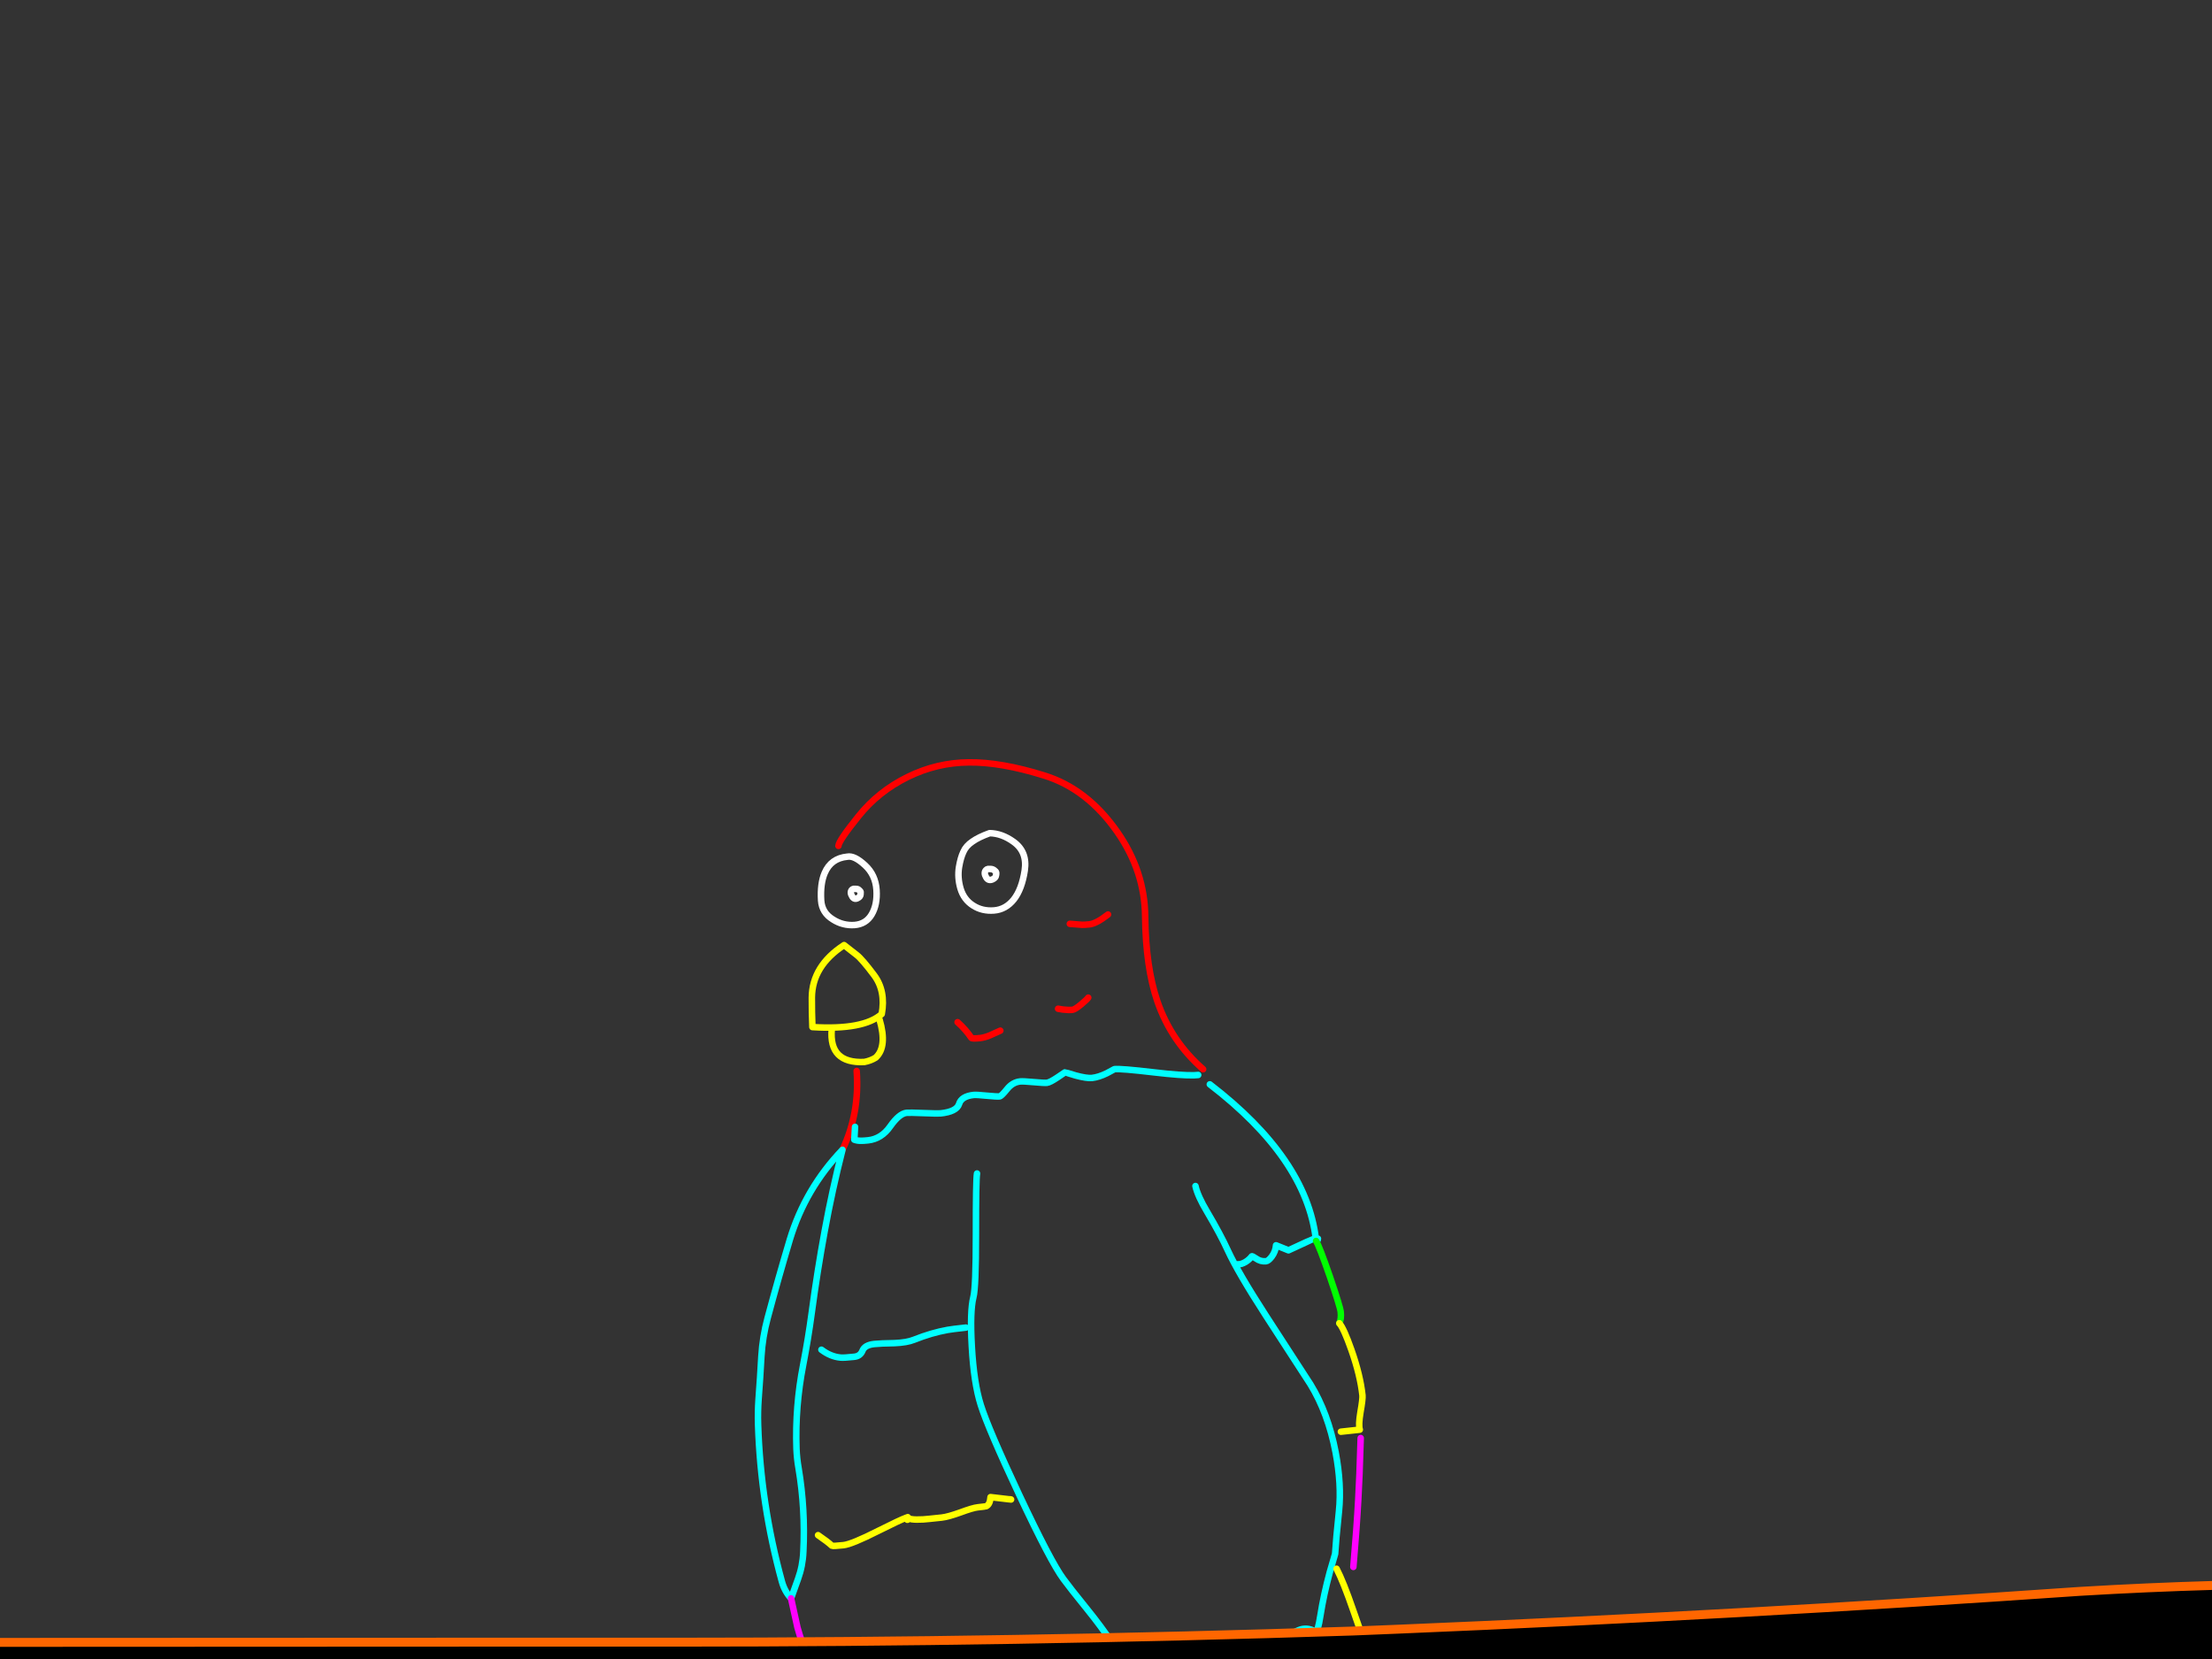 <?xml version="1.0" encoding="utf-8"?>
<svg id="EdithAnim12" image-rendering="inherit" baseProfile="basic" version="1.1" x="0px" y="0px" width="800" height="600" xmlns="http://www.w3.org/2000/svg" xmlns:xlink="http://www.w3.org/1999/xlink">
  <rect width="100%" height="100%" fill="#333333" stroke="none"/>
  <g id="14_JurorParrotf169r1" overflow="visible">
    <g id="Parrot">
      <path id="Layer2_0_1_STROKES" stroke="#FFF" stroke-width="2.35" stroke-linejoin="round" stroke-linecap="round" fill="none" d="M357.917,301.326 Q362.295,301.386 366.521,304.416 371.64,308.058 370.6,314.846 369.56,321.634 366.649,325.316 363.731,328.939 359.514,329.276 355.238,329.619 351.937,327.494 348.577,325.375 347.37,321.31 346.241,317.415 346.837,313.629 347.412,310.199 348.425,308.081 349.372,305.911 351.686,304.362 353.936,302.76 357.917,301.326Z M359.864,315 Q359.198,314.304 358.31,314.281 357.363,314.265 357.304,314.272 356.954,314.31 356.583,314.704 355.685,315.687 356.691,317.351 357.55,318.735 359.063,317.981 360.129,317.453 360.216,316.616 360.328,316.013 360.303,315.78 360.311,315.306 359.864,315Z M306.431,309.834 Q308.975,309.324 312.849,312.923 316.652,316.412 317.005,321.869 317.344,327.208 315.244,330.743 313.196,334.213 309.037,334.544 304.814,334.822 301.26,332.547 297.278,330.141 296.975,325.684 296.611,319.578 298.265,315.737 300.526,310.412 306.431,309.834Z M310.887,322.115 Q310.402,321.458 309.637,321.482 308.748,321.459 308.69,321.466 308.456,321.491 308.079,321.827 307.291,322.739 308.221,324.234 309.008,325.508 310.23,324.785 311.126,324.334 311.22,323.556 311.286,323.076 311.261,322.843 311.333,322.421 310.887,322.115Z" test="Parrot"/>
      <path id="Layer2_0_2_STROKES" stroke="#F00" stroke-width="2.35" stroke-linejoin="round" stroke-linecap="round" fill="none" d="M386.917,334.118 Q390.497,334.441 391.386,334.463 392.274,334.486 394.026,334.297 396.537,334.026 400.732,330.737 M382.668,364.825 L384.412,365.11 Q386.448,365.363 387.908,365.205 388.784,365.111 391.06,363.211 393.174,361.447 393.578,360.813 M435.127,386.697 Q423.58,376.6 418.599,362.19 414.377,349.884 414.157,331.416 413.995,315.128 404.135,300.949 393.229,285.287 377.644,280.47 362.053,275.594 350.429,275.726 338.798,275.799 328.253,281.013 317.65,286.233 310.467,295.22 303.329,304.084 303.232,305.926 M309.829,387.335 Q310.947,402.634 304.691,415.834 M346.327,369.691 Q349.27,372.328 351.31,375.357 351.588,375.74 354.508,375.425 356.026,375.262 358.007,374.457 358.403,374.296 361.781,372.75" test="Parrot"/>
      <path id="Layer2_0_3_STROKES" stroke="#0FF" stroke-width="2.35" stroke-linejoin="round" stroke-linecap="round" fill="none" d="M309.232,407.545 L308.964,412.182 Q310.072,412.595 311.37,412.573 312.2,412.601 313.952,412.412 318.799,411.89 321.973,407.353 325.198,402.751 327.885,402.461 328.819,402.36 334.04,402.565 339.203,402.776 340.196,402.669 345.977,402.045 346.862,399.291 347.681,396.485 352.12,396.006 353.113,395.899 356.815,396.268 360.576,396.63 361.511,396.529 362.153,396.46 364.185,393.937 366.159,391.42 368.962,391.117 369.955,391.01 373.833,391.36 377.71,391.71 378.645,391.609 379.696,391.496 382.452,389.662 383.83,388.745 385.15,387.835 385.325,387.816 388.993,388.957 393.07,390.053 394.938,389.851 397.333,389.593 400.308,388.149 401.764,387.402 403.044,386.673 405.38,386.421 417.408,387.841 427.4,389.008 431.818,388.886 432.7,388.85 433.343,388.78 M353.352,424.409 Q352.943,426.639 352.957,446.488 352.961,465.689 352.035,469.156 350.754,474.257 351.46,486.824 352.189,500.156 354.7,508.098 357.481,516.896 368.601,540.569 380.024,564.859 384.59,571.042 386.741,574.001 393.15,581.935 398.332,588.347 402.483,594.516 407.971,602.668 411.964,605.723 416.027,608.889 421.812,609.387 425.689,609.737 431.739,610.502 435.761,610.541 435.395,607.154 434.375,597.693 444.773,601.534 452.095,604.23 454.54,604.439 458.476,604.782 460.18,601.408 461.452,598.966 463.074,594.833 464.966,591.557 469.656,589.574 472.708,588.299 475.738,590.099 476.561,590.602 477.574,584.112 478.732,576.779 480.925,568.626 L482.866,561.977 Q483.134,557.34 484.265,546.465 485.243,536.907 483.036,525.211 480.33,511.087 473.948,500.669 473.593,500.116 457.792,475.767 447.723,460.193 444.096,452.313 441.39,446.401 436.551,438.238 433.164,432.578 432.358,428.943 M476.58,448.395 Q475.836,448.062 474.784,448.175 474.609,448.194 466.002,452.195 463.961,451.351 461.493,450.377 461.323,452.64 459.929,454.504 458.737,456.05 457.861,456.145 455.934,456.353 454.206,455.121 452.801,454.15 452.71,454.396 451.83,455.555 450.446,456.413 448.834,457.355 447.641,457.247 M437.548,392.167 Q472.4,418.951 475.894,448.055 L476.653,447.973 M304.691,415.834 Q300.993,430.294 298.279,445.12 295.56,459.888 293.566,474.814 292.284,484.287 290.463,493.699 287.535,508.726 288.057,523.971 288.208,527.559 288.813,530.979 291.308,545.894 290.539,561.219 290.322,566.324 288.594,571.118 287.318,574.623 286.094,578.064 283.754,575.54 282.779,571.982 275.091,543.98 274.172,515.19 274.031,510.597 274.357,505.953 274.946,498.268 275.359,490.602 275.778,483.527 277.635,476.65 281.469,462.353 285.679,448.252 291.258,429.867 304.691,415.834Z M297.072,488.142 Q300.417,490.676 304.055,490.993 305.131,491.113 308.986,490.697 311.147,490.464 311.938,488.488 312.723,486.454 316.168,486.082 318.446,485.836 323.519,485.762 328.047,485.569 330.593,484.526 336.88,482.016 342.735,480.971 344.299,480.684 349.321,480.142" test="Parrot"/>
      <path id="Layer2_0_4_STROKES" stroke="#0F0" stroke-width="2.35" stroke-linejoin="round" stroke-linecap="round" fill="none" d="M484.385,478.57 Q485.162,477.009 484.884,474.439 484.689,472.629 480.968,461.687 477.112,450.582 475.976,448.814" test="Parrot"/>
      <path id="Layer2_0_5_STROKES" stroke="#FF0" stroke-width="2.35" stroke-linejoin="round" stroke-linecap="round" fill="none" d="M484.953,517.796 L491.786,517.059 Q491.259,515.462 492.007,510.891 492.886,505.893 492.753,504.666 491.96,497.308 488.726,488.145 486.001,480.404 484.385,478.57 M305.271,341.803 Q293.681,349.375 293.619,360.843 293.596,366.104 293.818,371.456 312.315,372.592 318.891,366.743 320.416,358.425 316.134,352.684 311.787,346.89 309.852,345.386 307.911,343.823 305.271,341.803Z M300.815,372.238 Q299.731,384.643 312.55,384.087 314.868,383.66 316.694,382.518 321.001,378.627 318.1,368.719 M295.858,555.21 Q299.366,557.608 300.88,559.04 301.255,559.236 305.051,558.827 308.088,558.499 317.723,553.619 325.513,549.707 327.845,548.865 328.124,548.716 328.299,548.697 328.477,549.801 333.823,549.519 334.939,549.458 340.604,548.847 342.823,548.608 347.317,547 351.805,545.335 353.615,545.139 356.418,544.837 356.646,544.753 358.055,544.129 358.239,541.45 367.576,542.57 365.236,542.232 M327.845,548.865 Q327.565,549.013 327.843,549.397 328.457,550.157 328.299,548.697 M317.383,605.233 Q313.154,609.293 312.418,612.326 312.141,613.597 312.658,618.385 313.338,624.693 317.238,626.34 320.205,627.556 331.427,627.527 331.225,625.658 330.705,624.119 333.135,624.743 336.578,625.435 L340.374,625.026 Q338.641,623.204 337.238,621.701 339.967,622.352 342.487,623.261 L347.802,622.688 347.392,618.892 Q342.784,615.608 340.723,609.095 339.323,602.689 338.594,601.408 337.835,601.49 336.234,600.895 M354.783,601.966 Q355.075,613.987 357.497,617.27 359.577,620.118 366.7,619.881 L366.208,615.326 Q365.427,614.111 364.42,610.793 364.62,611.008 364.768,611.287 368.822,617.644 374.969,618.221 L374.32,612.206 Q375.212,613.351 376.272,614.418 379.7,617.711 383.402,618.08 L384.22,617.991 Q384.364,615.495 382.607,611.253 380.624,606.563 380.41,604.578 379.975,600.548 382.85,598.17 M398.012,603.447 Q398.69,618.498 412.468,644.898 418.354,656.197 423.722,663.239 429.497,670.769 432.533,670.441 436.855,669.975 437.856,669.394 441.248,667.433 441.093,661.069 443.983,662.117 451.209,662.282 457.457,661.608 458.808,654.964 459.665,650.854 459.848,650.362 460.737,648.198 462.84,647.971 463.657,647.883 472.278,650.025 473.562,649.886 475.314,645.857 477.209,641.517 478.969,640.855 483.158,639.162 489.137,637.631 493.339,636.055 494.91,631.455 496.137,631.322 498.283,631.504 500.424,631.628 501.066,631.559 L498.357,606.447 Q494.199,596.379 489.456,582.534 485.844,572.053 483.387,567.356" test="Parrot"/>
      <path id="Layer2_0_6_STROKES" stroke="#F0F" stroke-width="2.35" stroke-linejoin="round" stroke-linecap="round" fill="none" d="M286.094,578.064 L288.409,588.567 Q291.519,599.87 295.775,603.724 297.935,605.676 299.334,608.243 300.134,609.634 301.074,611.777 301.828,613.291 302.84,613.359 304.085,613.402 306.627,611.769 310,609.633 312.607,605.866 314.393,603.251 317.196,602.949 319.882,602.659 326.77,602.979 332.842,602.856 335.393,600.218 337.892,597.644 343.585,598.389 346.821,598.808 353.836,599.764 357.326,599.801 362.514,600.246 366.652,600.272 369.779,598.044 373.017,595.745 376.534,595.484 378.766,595.362 384.181,595.723 387.262,595.804 390.723,596.671 392.869,596.853 393.968,593.899 M489.461,566.701 Q490.694,552.388 491.225,542.524 491.691,534.793 492.114,520.096 M462.899,741.074 Q467.19,750.182 468.217,751.489 469.722,753.395 472.993,753.042 474.219,752.91 474.557,752.755 476.11,751.819 477.547,748.71 501.764,768.371 503.165,768.22 511.925,767.275 514.031,751.746 515.326,742.39 514.135,731.352 513.386,724.403 511.155,717.967 509.696,713.753 507.073,708.6" test="Parrot"/>
      <path id="Layer2_0_7_STROKES" stroke="#F60" stroke-width="2.35" stroke-linejoin="round" stroke-linecap="round" fill="none" d="M434.976,675.554 Q434.291,674.683 433.548,673.818 431.996,672.035 431.529,672.086 L431.939,675.882 Q434.356,684.601 446.938,709.77 461.801,739.657 467.641,739.027 470.152,738.756 475.346,733.233 480.125,727.695 480.241,727.683 481.234,727.576 484.119,728.032 487.063,728.483 487.997,728.382 490.859,728.073 493.045,722.048 494.543,717.869 494.74,715.307 501.339,714.595 504.302,710.849 507.259,707.044 510.705,706.673 510.422,704.045 510.2,698.16 509.921,692.283 509.858,691.699 509.284,686.384 504.625,674.953 499.334,662.053 498.7,659.463 497.675,655.438 497.146,648.347 496.697,640.892 496.407,638.206 L495.648,638.288" test="Parrot"/>
    </g>
    <g id="JuryBoxFront">
      <path fill="#000" stroke="none" d="M-3689.767,607.698 L-3725.714,565.706 -3728.697,773.573 Q-3715.514,773.575 -3697.021,773.573 L-3689.767,607.698 M1052.818,586.097 L1050.642,586.097 1021.867,614.388 1021.867,766.722 Q1038.768,766.749 1052.818,766.722 L1052.818,586.097 M776.44,605.441 Q656.346,608.182 536.494,615.033 414.869,620.917 293.163,621.642 168.394,622.367 43.625,622.206 -78.081,622.045 -199.787,621.642 -328.424,621.239 -457.062,619.708 -583.926,618.257 -710.71,616.161 -836.607,614.146 -962.505,617.37 -1087.112,620.514 -1211.8,627.284 -1333.103,632.523 -1454.648,630.669 -1582.641,628.654 -1710.553,620.755 -1829.761,612.776 -1949.452,611.083 -2068.578,609.471 -2187.786,610.519 -2315.698,611.648 -2443.61,613.582 -2572.006,615.597 -2700.321,617.531 -2827.75,619.466 -2955.34,621.561 -3079.464,623.657 -3203.668,624.624 -3327.389,625.591 -3451.433,623.173 -3570.962,620.836 -3689.767,607.698 L-3697.021,773.573 Q-3365.017,773.428 -1319.643,770.188 627.448,767.036 1021.867,766.722 L1021.867,614.388 Q899.436,602.701 776.44,605.441 M506.108,589.16 Q497.716,589.554 489.343,589.886 366.912,593.916 244.48,593.916 207.382,593.916 170.248,593.916 80.735,593.94 -8.845,593.996 -22.125,594.006 -35.443,593.996 -150.368,593.885 -265.395,592.223 -302.27,591.694 -339.144,590.611 -376.03,590.366 -412.974,590.047 -440.616,589.889 -468.346,589.644 -496.014,588.914 -523.718,588.515 -652.195,586.742 -780.752,585.453 -880.755,584.469 -980.72,588.838 -995.38,589.526 -1010.059,590.289 -1131.039,595.85 -1251.778,602.217 L-1509.779,603.507 Q-1639.222,597.301 -1768.505,589.321 -1885.616,581.181 -2003.454,580.052 -2130.882,578.763 -2258.15,580.536 -2382.435,582.309 -2506.881,584.808 -2623.993,587.226 -2741.185,589.724 -2860.312,592.223 -2979.6,594.157 -3105.256,596.172 -3231.233,594.56 -3353.262,593.029 -3475.129,584.969 -3600.543,577.473 -3725.714,565.706 L-3689.767,607.698 Q-3570.962,620.836 -3451.433,623.173 -3327.389,625.591 -3203.668,624.624 -3079.464,623.657 -2955.34,621.561 -2827.75,619.466 -2700.321,617.531 -2572.006,615.597 -2443.61,613.582 -2315.698,611.648 -2187.786,610.519 -2068.578,609.471 -1949.452,611.083 -1829.761,612.776 -1710.553,620.755 -1582.641,628.654 -1454.648,630.669 -1333.103,632.523 -1211.8,627.284 -1087.112,620.514 -962.505,617.37 -836.607,614.146 -710.71,616.161 -583.926,618.257 -457.062,619.708 -328.424,621.239 -199.787,621.642 -78.081,622.045 43.625,622.206 168.394,622.367 293.163,621.642 414.869,620.917 536.494,615.033 656.346,608.182 776.44,605.441 899.436,602.701 1021.867,614.388 L1050.642,586.097 1050.722,584.808 Q1021.081,582.138 991.401,579.488 968.675,577.37 945.942,575.861 849.279,569.732 752.26,575.539 629.315,584.068 506.108,589.16Z" test="JuryBoxFront" stroke-width="1.612"/>
      <path id="Layer1_0_1_STROKES" stroke="#F60" stroke-width="3.224" stroke-linejoin="round" stroke-linecap="round" fill="none" d="M1050.763,584.848 Q1021.081,582.138 991.401,579.488 968.675,577.37 945.942,575.902 849.279,569.732 752.26,575.539 629.315,584.068 506.108,589.2 497.716,589.554 489.343,589.886 366.912,593.916 244.48,593.916 207.382,593.916 170.288,593.916 80.735,593.94 -8.845,593.996 -22.125,594.006 -35.403,593.996 -150.368,593.885 -265.395,592.223 -302.27,591.694 -339.144,590.651 -376.03,590.366 -412.933,590.087 -440.616,589.889 -468.306,589.684 -496.014,588.914 -523.718,588.515 -652.195,586.742 -780.752,585.453 -880.755,584.469 -980.68,588.878 -995.38,589.526 -1010.059,590.289 -1131.039,595.85 -1251.778,602.217 L-1509.779,603.507 Q-1639.222,597.301 -1768.505,589.321 -1885.616,581.181 -2003.454,580.052 -2130.882,578.763 -2258.15,580.536 -2382.435,582.309 -2506.881,584.808 -2623.993,587.226 -2741.185,589.724 -2860.312,592.223 -2979.6,594.157 -3105.256,596.172 -3231.233,594.56 -3353.262,593.029 -3475.129,584.969 -3600.543,577.473 -3725.714,565.706 L-3689.767,607.698 Q-3570.962,620.836 -3451.433,623.173 -3327.389,625.591 -3203.668,624.624 -3079.464,623.657 -2955.34,621.561 -2827.75,619.466 -2700.321,617.531 -2572.006,615.597 -2443.61,613.582 -2315.698,611.648 -2187.786,610.519 -2068.578,609.471 -1949.452,611.083 -1829.761,612.776 -1710.553,620.755 -1582.641,628.654 -1454.648,630.669 -1333.103,632.523 -1211.8,627.284 -1087.112,620.514 -962.505,617.37 -836.607,614.146 -710.71,616.161 -583.926,618.257 -457.062,619.708 -328.424,621.239 -199.787,621.642 -78.081,622.045 43.625,622.206 168.394,622.367 293.163,621.642 414.869,620.917 536.494,615.033 656.346,608.182 776.44,605.441 899.436,602.701 1021.867,614.388 L1050.642,586.097 M1050.763,584.848 Q1051.789,584.956 1052.818,585.05 L1052.818,586.097 1052.818,766.722 1052.818,784.776 M1021.867,784.776 L1021.867,766.762 M-3697.021,773.573 L-3697.504,784.776 M1021.867,766.762 L1021.867,614.388 M-3728.858,784.776 L-3728.697,773.573 -3725.714,565.706 M-3689.767,607.698 L-3697.021,773.573" test="JuryBoxFront"/>
    </g>
  </g>
</svg>